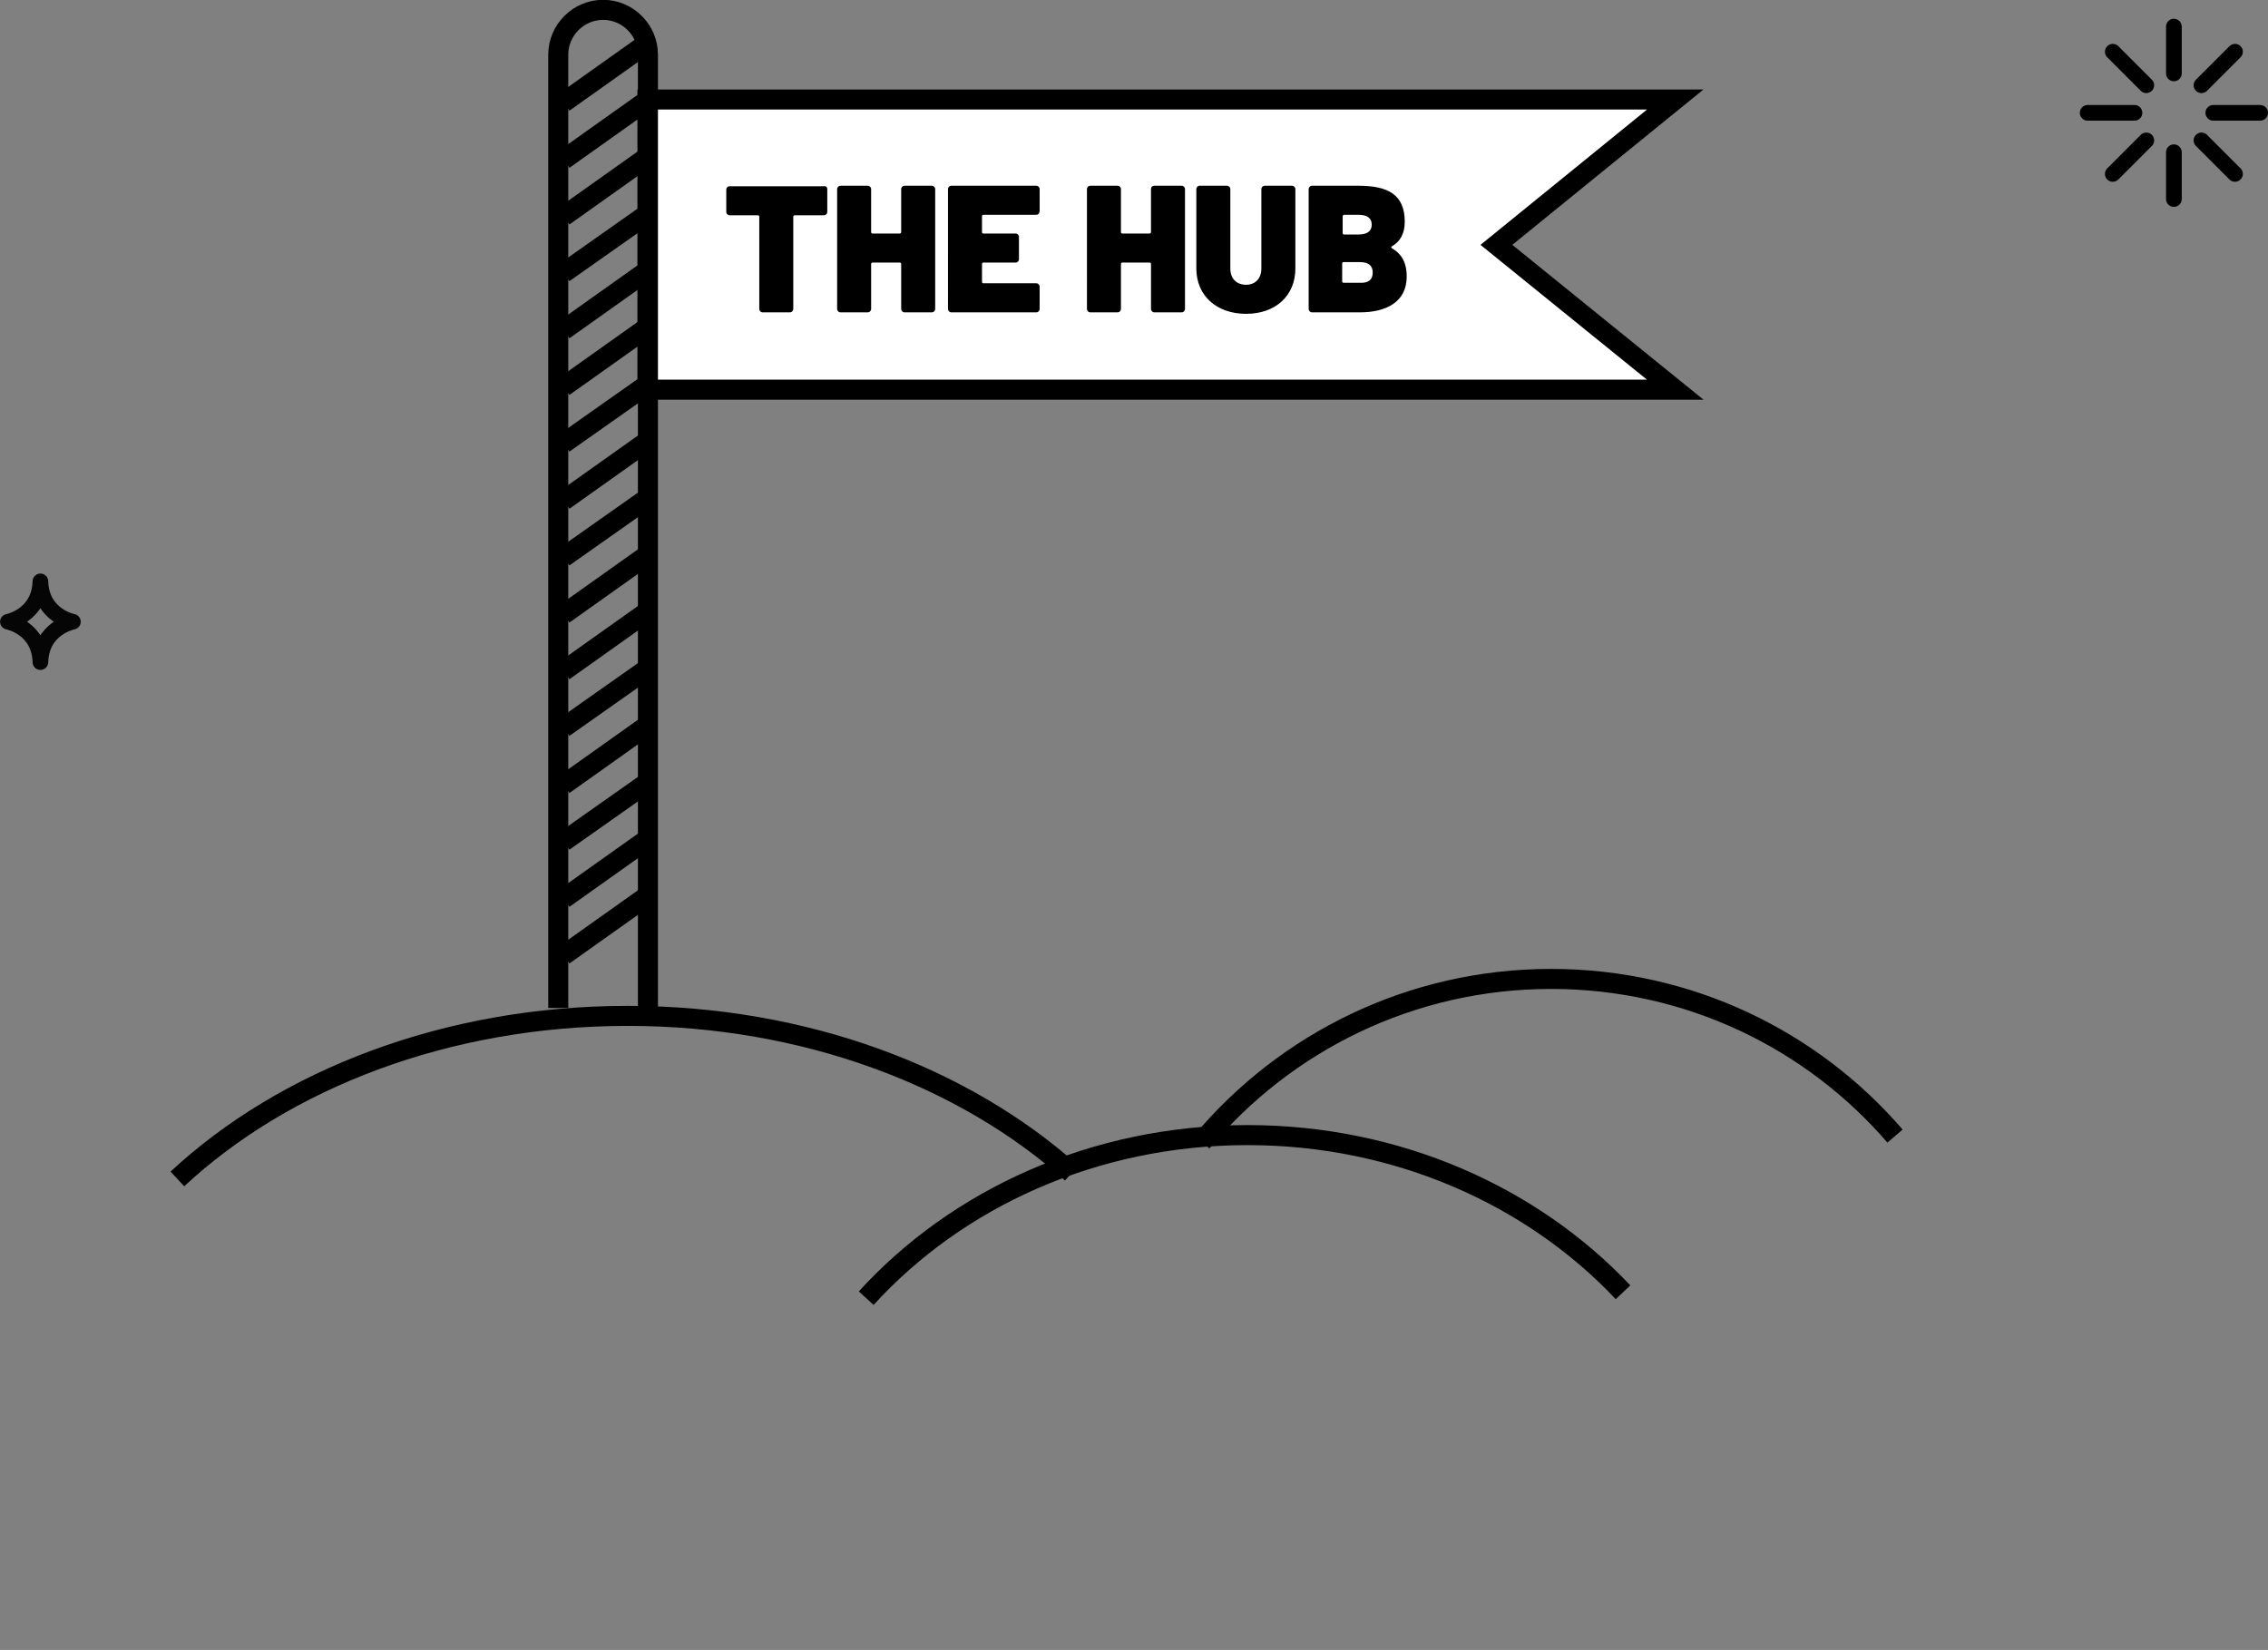 <svg xmlns="http://www.w3.org/2000/svg" width="460.3" height="334.9" viewbox="-40 0 294.9 460.3"><rect width="100%" height="100%" fill="#808080" stroke="none"/><g fill="none" stroke="#050505" stroke-width="3.171" stroke-linecap="round" stroke-linejoin="round" stroke-miterlimit="10"><path d="M1.6 126.2S8 125 8.2 118M14.8 126.2S8.4 125 8.2 118M14.8 126.2s-6.4 1.2-6.6 8.2M1.6 126.2s6.4 1.2 6.6 8.2"/></g><g fill="none" stroke="#000" stroke-width="3.186" stroke-linecap="round" stroke-linejoin="round" stroke-miterlimit="10"><path d="M441.2 5.4v9.5M441.2 30.9v9.5M458.7 22.9h-9.5M433.2 22.9h-9.5M453.6 35.3l-6.8-6.8M435.6 17.3l-6.8-6.8M428.8 35.3l6.8-6.8M446.8 17.3l6.8-6.8"/></g><path fill="#FFF" stroke="#000" stroke-width="4.067" stroke-miterlimit="10" d="M340 79.1H131.4V20.2H340l-36.3 29.5z"/><path fill="none" stroke="#000" stroke-width="4.067" stroke-miterlimit="10" d="M113.3 204.6V11.1c0-5 4.1-9.1 9.1-9.1s9.1 4.1 9.1 9.1v194.3"/><path d="M167.9 38.4V43c0 .4-.3.7-.7.7h-5.9c-.2 0-.3.1-.3.3v18.7c0 .4-.3.7-.7.7h-5.5c-.4 0-.7-.3-.7-.7V44c0-.2-.1-.3-.3-.3h-5.7c-.4 0-.7-.3-.7-.7v-4.5c0-.4.3-.7.7-.7h19.1c.4-.1.7.2.7.6zM183.6 37.7h5.5c.4 0 .7.3.7.7v24.3c0 .4-.3.7-.7.7h-5.5c-.4 0-.7-.3-.7-.7v-9.1c0-.2-.1-.3-.3-.3h-5.5c-.2 0-.3.1-.3.3v9.1c0 .4-.3.7-.7.7h-5.5c-.4 0-.7-.3-.7-.7V38.4c0-.4.3-.7.7-.7h5.5c.4 0 .7.3.7.7v8.7c0 .2.1.3.3.3h5.5c.2 0 .3-.1.3-.3v-8.7c0-.4.3-.7.7-.7zM210.3 43.6h-10.7c-.2 0-.3.1-.3.3v3.2c0 .2.1.3.3.3h6.5c.4 0 .7.3.7.7v4.5c0 .4-.3.7-.7.7h-6.5c-.2 0-.3.1-.3.3v3.6c0 .2.1.3.3.3h10.7c.4 0 .7.3.7.7v4.5c0 .4-.3.7-.7.7h-17.2c-.4 0-.7-.3-.7-.7V38.4c0-.4.3-.7.7-.7h17.2c.4 0 .7.3.7.7v4.5c-.1.5-.3.7-.7.7zM234.3 37.7h5.5c.4 0 .7.3.7.7v24.3c0 .4-.3.7-.7.7h-5.5c-.4 0-.7-.3-.7-.7v-9.1c0-.2-.1-.3-.3-.3h-5.5c-.2 0-.3.1-.3.3v9.1c0 .4-.3.7-.7.7h-5.5c-.4 0-.7-.3-.7-.7V38.4c0-.4.3-.7.7-.7h5.5c.4 0 .7.3.7.7v8.7c0 .2.1.3.3.3h5.5c.2 0 .3-.1.3-.3v-8.7c0-.4.2-.7.7-.7zM242.8 54.5V38.4c0-.4.3-.7.7-.7h5.5c.4 0 .7.3.7.7v16.1c0 2 1.2 3.3 3.2 3.3 1.9 0 3.1-1.3 3.1-3.3V38.4c0-.4.3-.7.7-.7h5.5c.4 0 .7.3.7.7v16.1c0 5.5-4 9.2-10 9.2s-10.1-3.7-10.1-9.2zM282.5 50.4c2.1 1.2 3 3.1 3 5.7 0 5.3-4.3 7.3-9.5 7.3h-9.7c-.4 0-.7-.3-.7-.7V38.4c0-.4.3-.7.7-.7h9.4c6 0 9.4 1.8 9.4 7.3 0 2.4-.9 4-2.6 5-.2.1-.2.2 0 .4zm-10-6.5v3.4c0 .2.1.3.3.3h2.9c1.8 0 2.7-.7 2.7-2s-.9-2-2.7-2h-2.9c-.2 0-.3.2-.3.3zm6.1 11.4c0-1.4-.9-2.1-2.6-2.1h-3.3c-.2 0-.3.1-.3.3v3.6c0 .2.1.3.3.3h3.2c1.8.1 2.7-.6 2.7-2.1z"/><path fill="none" stroke="#000" stroke-width="4.067" stroke-miterlimit="10" d="M36 239.3c21.7-20.2 54.6-33.1 91.4-33.1 36 0 68.3 12.4 90.1 31.9"/><path fill="none" stroke="#000" stroke-width="4.067" stroke-miterlimit="10" d="M175.8 263.5c18.4-20.2 46.2-33.1 77.4-33.1 30.5 0 57.8 12.4 76.2 31.9"/><path fill="none" stroke="#000" stroke-width="4.067" stroke-miterlimit="10" d="M243.9 231.8c16.9-20.2 42.4-33.1 70.9-33.1 28 0 53 12.4 69.8 31.9M114.4 182.4l17.6-12.5M114.4 147.7l17.6-12.4M114.4 113.1l17.6-12.4M114.4 159.3l17.6-12.5M114.4 124.7l17.6-12.5M114.4 90L132 77.6M114.4 67L132 54.5M114.4 55.4L132 43M114.4 78.5L132 66M114.4 101.6L132 89.1M114.4 193.9l17.6-12.5M114.4 170.8l17.6-12.4M114.4 136.2l17.6-12.5M114.4 43.9L132 31.4M114.4 32.4L132 19.9M114.4 20.8L132 8.3"/></svg>